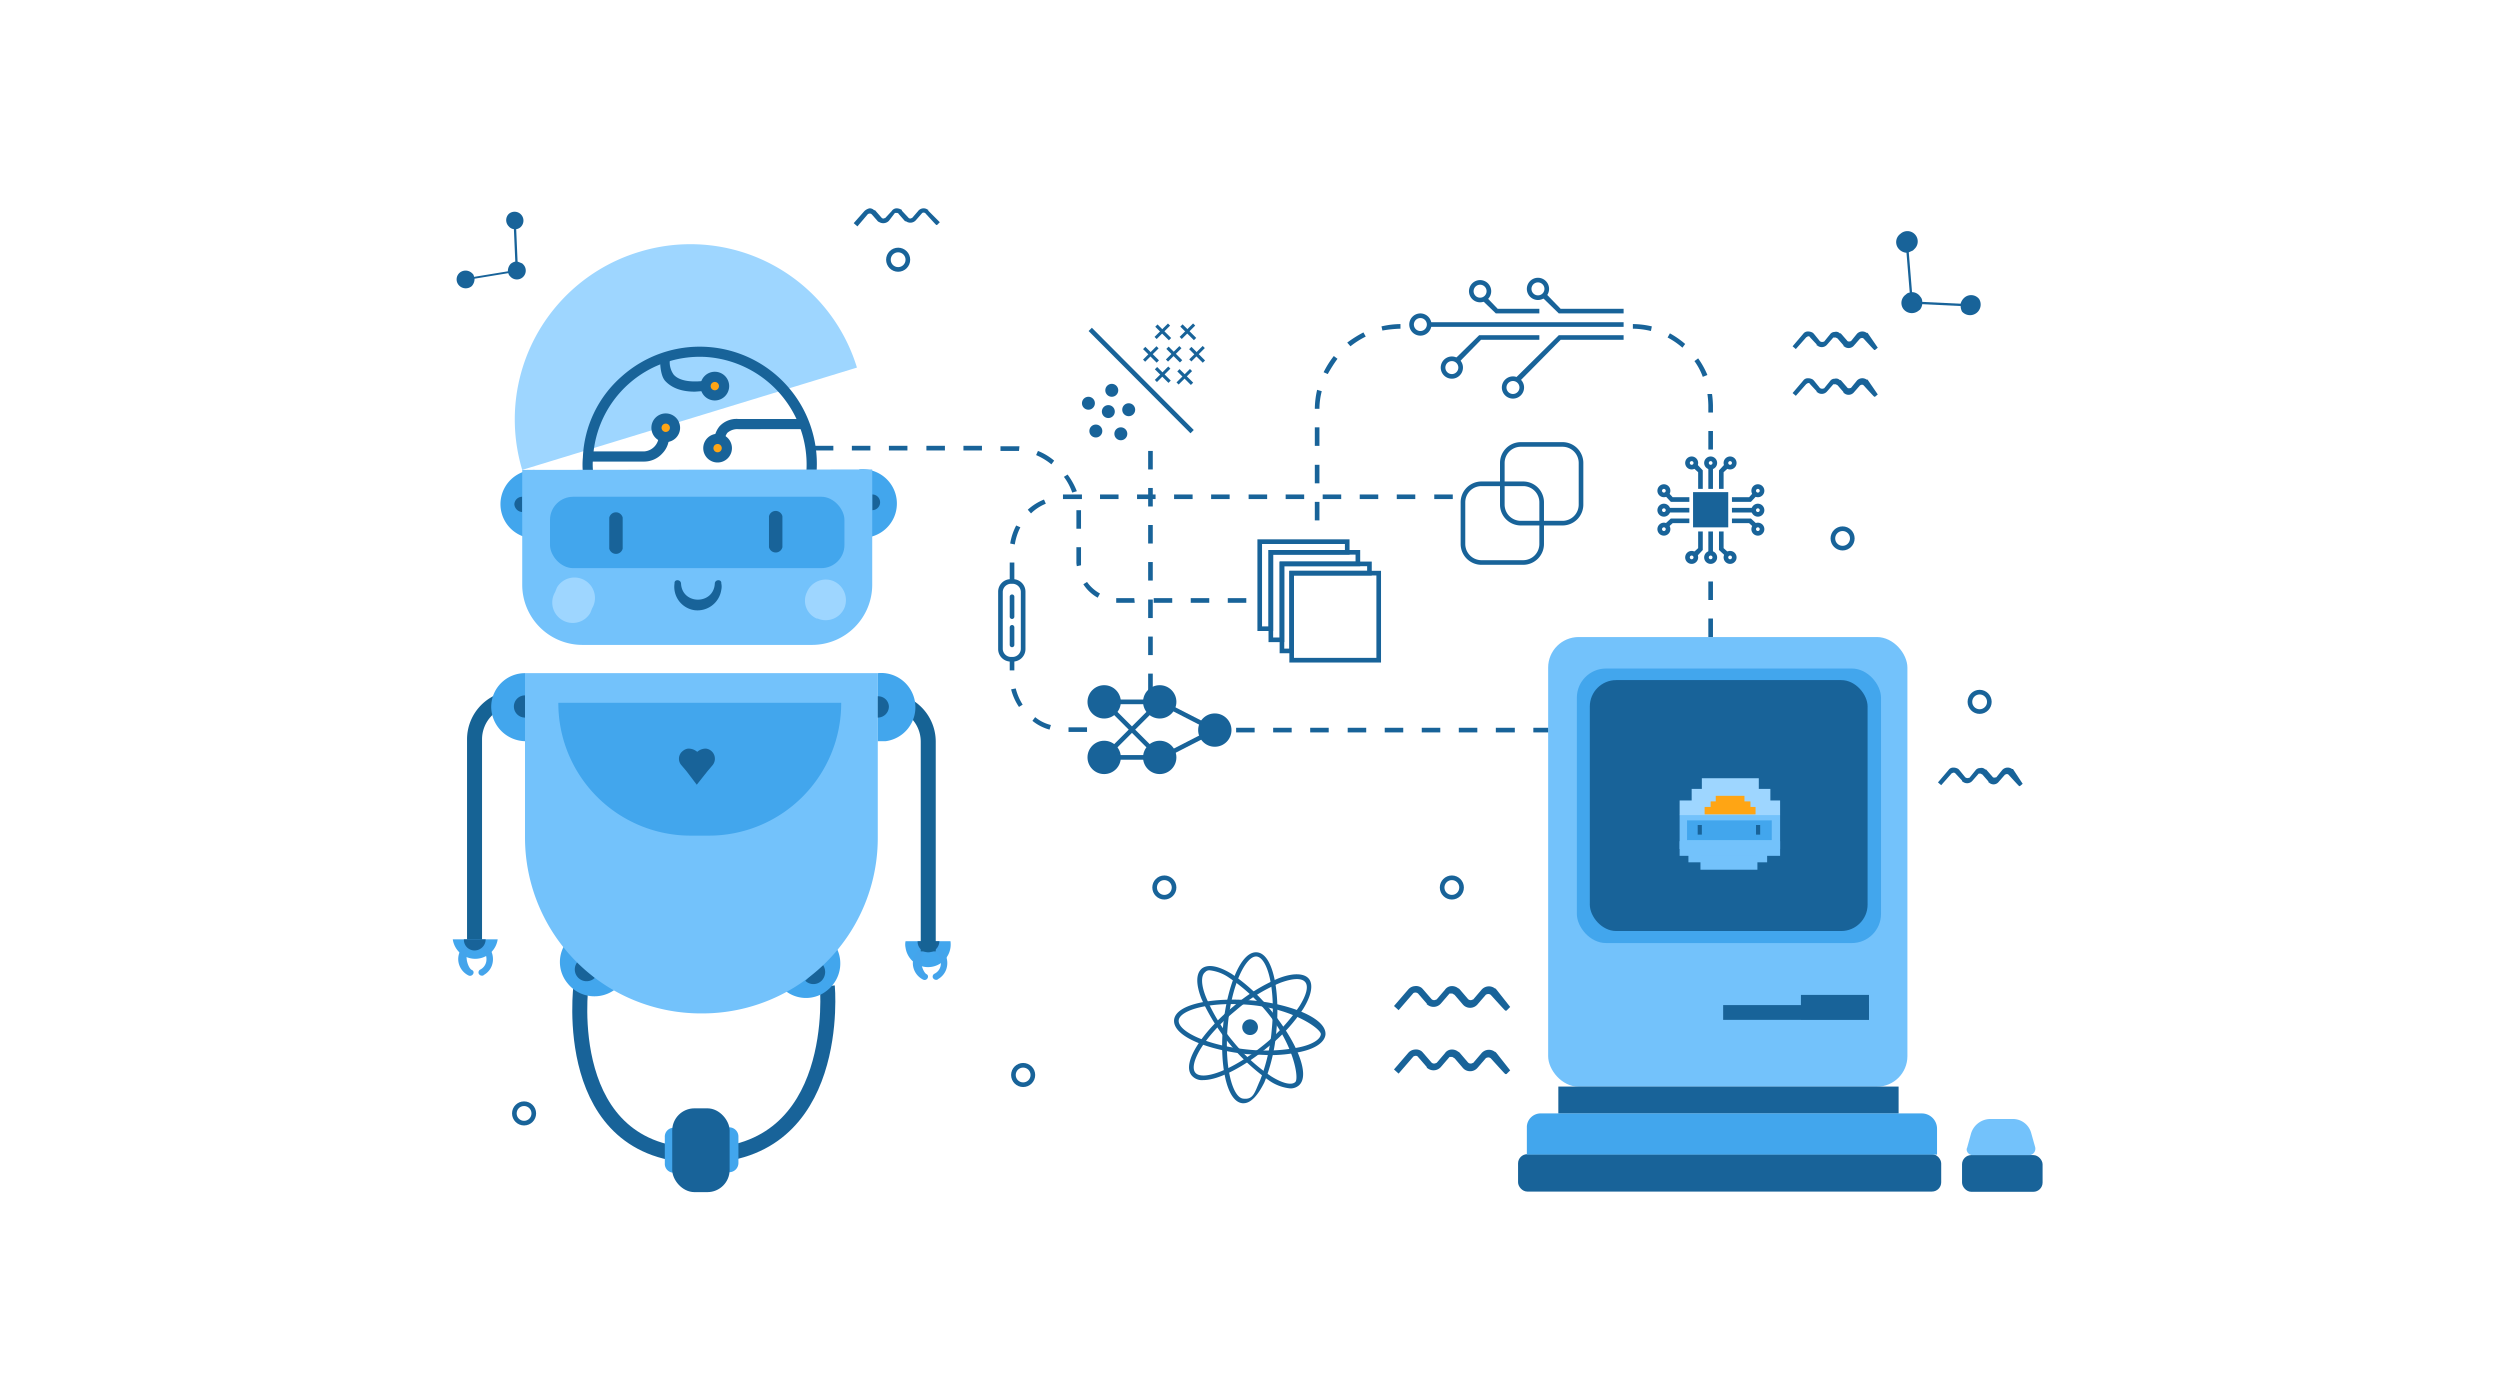 <svg id="Layer_1" data-name="Layer 1" xmlns="http://www.w3.org/2000/svg" viewBox="0 0 540 300"><defs><style>.cls-1{fill:#73c2fb;}.cls-2{fill:#186399;}.cls-3{fill:#42a6ed;}.cls-4{fill:#9ed6ff;}.cls-5{fill:#ffa514;}.cls-10,.cls-6,.cls-8,.cls-9{fill:none;}.cls-6{stroke:#166395;}.cls-10,.cls-6,.cls-8{stroke-miterlimit:10;}.cls-6,.cls-8{stroke-width:3.24px;}.cls-7{fill:#44a4eb;}.cls-10,.cls-8,.cls-9{stroke:#186399;}.cls-9{stroke-linecap:round;stroke-linejoin:round;}</style></defs><title>Machine Learning Libre AI</title><rect class="cls-1" x="334.4" y="137.6" width="77.6" height="97.13" rx="6.6" ry="6.6"/><rect class="cls-2" x="336.6" y="234.7" width="73.5" height="5.84"/><rect class="cls-2" x="327.9" y="249.3" width="91.4" height="8.08" rx="2" ry="2"/><path class="cls-3" d="M332.6,240.5h82.5a3.3,3.3,0,0,1,3.3,3.3v5.6H329.8v-6.1A3,3,0,0,1,332.6,240.5Z"/><rect class="cls-2" x="423.8" y="249.5" width="17.4" height="7.93" rx="2" ry="2"/><path class="cls-1" d="M438.2,249.5H426.1a1.3,1.3,0,0,1-1.3-1.1.9.9,0,0,1,.1-.5l.8-2.9a4.4,4.4,0,0,1,4.2-3.3h4.9a4.1,4.1,0,0,1,3.9,2.9l.9,3.2a1.4,1.4,0,0,1-1.1,1.7Z"/><rect class="cls-3" x="340.6" y="144.4" width="65.7" height="59.3" rx="6.3" ry="6.3"/><rect class="cls-2" x="343.4" y="146.9" width="60" height="54.2" rx="5.7" ry="5.7"/><rect class="cls-2" x="372.2" y="217.1" width="31.5" height="3.19"/><rect class="cls-2" x="389" y="214.9" width="14.7" height="5.31"/><rect class="cls-1" x="362.8" y="176" width="21.7" height="7.38"/><rect class="cls-3" x="364.4" y="177.2" width="18.3" height="4.26"/><rect class="cls-4" x="362.8" y="172.9" width="21.7" height="3.16"/><rect class="cls-1" x="362.8" y="181.7" width="21.7" height="3.16"/><rect class="cls-4" x="365.4" y="170.4" width="17" height="3.16"/><rect class="cls-4" x="367.6" y="168.1" width="12.3" height="3.16"/><rect class="cls-5" x="368.2" y="174.3" width="11" height="1.6"/><rect class="cls-5" x="369.5" y="173.1" width="8.6" height="1.6"/><rect class="cls-5" x="370.6" y="171.9" width="6.2" height="1.6"/><rect class="cls-1" x="364.7" y="183.1" width="17" height="3.16"/><rect class="cls-1" x="367.3" y="184.7" width="12.3" height="3.16"/><rect class="cls-2" x="366.7" y="178.2" width="0.9" height="2.08"/><rect class="cls-2" x="379.3" y="178.2" width="0.9" height="2.08"/><path class="cls-6" d="M102.5,205V159.7a8.9,8.9,0,0,1,8.9-8.9"/><path class="cls-3" d="M115.5,116.3a7.4,7.4,0,0,1,0-14.8"/><path class="cls-2" d="M112.8,110.6a1.8,1.8,0,0,1-1.7-1.7,1.7,1.7,0,0,1,1.7-1.6"/><path class="cls-3" d="M205.3,203.3a4.9,4.9,0,0,1-9.7,1.4,3.3,3.3,0,0,1,0-1.4"/><path class="cls-3" d="M107.5,202.9a4.9,4.9,0,0,1-9.7,0"/><path class="cls-3" d="M113.4,160.1a7.5,7.5,0,0,1-7.3-7.4,7.3,7.3,0,0,1,7.3-7.3h0"/><path class="cls-7" d="M104.5,210.6c3.5-2,2.1-7.6-2.1-7.3a3.9,3.9,0,0,0-3.4,4.3,4,4,0,0,0,2.2,3.1c.8.4,1.6-.8.7-1.2s-2.2-4.4.5-4.8,3.7,3.4,1.4,4.7a.7.7,0,0,0-.4.9.8.8,0,0,0,1,.4Z"/><path class="cls-7" d="M202.6,211.5c3.5-2,2.2-7.6-2-7.3a3.9,3.9,0,0,0-3.4,4.3,4,4,0,0,0,2.2,3.1c.8.4,1.5-.8.7-1.2s-2.3-4.4.4-4.8,3.8,3.4,1.4,4.7a.7.7,0,0,0-.4.9.8.8,0,0,0,1,.4Z"/><path class="cls-2" d="M113.4,150.2a2.4,2.4,0,0,0,0,4.8"/><path class="cls-2" d="M100.2,202.9a2.3,2.3,0,0,0,2.2,2.4h.1a2.4,2.4,0,0,0,2.4-2.4"/><path class="cls-2" d="M198.2,203.3a2.3,2.3,0,0,0,2.2,2.4h.1a2.4,2.4,0,0,0,2.4-2.4"/><path class="cls-8" d="M125.5,212.8s-4.8,36.8,25.9,36.8S178.7,213,178.7,213"/><path class="cls-3" d="M147.5,245.6v5.7a2,2,0,0,1-2,2h0a1.9,1.9,0,0,1-1.9-2v-5.7a1.9,1.9,0,0,1,1.9-2h0A2,2,0,0,1,147.5,245.6Z"/><path class="cls-3" d="M159.5,245.5v5.7a2,2,0,0,1-2,2h0a1.9,1.9,0,0,1-1.9-2v-5.7a1.9,1.9,0,0,1,1.9-2h0A2,2,0,0,1,159.5,245.5Z"/><rect class="cls-2" x="145.2" y="239.4" width="12.4" height="18.1" rx="4.8" ry="4.8"/><path class="cls-4" d="M112.8,101.5a37.8,37.8,0,0,1,25.3-47.1h0a37.6,37.6,0,0,1,47,25h0"/><path class="cls-3" d="M133,213.6a7.4,7.4,0,0,1-10.4-1.2,7.2,7.2,0,0,1,0-9.2"/><path class="cls-2" d="M128.5,211.2a2.5,2.5,0,0,1-3.6-3.6h0"/><path class="cls-3" d="M179.9,203.5a7.4,7.4,0,0,1-1.2,10.4,7.2,7.2,0,0,1-9.2,0"/><path class="cls-2" d="M177.5,208.1a2.7,2.7,0,0,1,0,3.7,2.5,2.5,0,0,1-3.5.1h-.1"/><path class="cls-1" d="M113.4,145.4h76.2V181a37.9,37.9,0,0,1-37.9,37.9h-.3a38,38,0,0,1-38-38Z"/><path class="cls-6" d="M191.6,151.3h0a8.9,8.9,0,0,1,8.9,8.9v45.3h0"/><path class="cls-3" d="M189.6,145.4a7.4,7.4,0,0,1,1.7,14.7h-1.7"/><path class="cls-2" d="M189.6,150.4a2.3,2.3,0,0,1,2.4,2.2h0a2.4,2.4,0,0,1-2.4,2.4"/><path class="cls-3" d="M185.6,101.4a7.4,7.4,0,0,1,1.7,14.7,4.9,4.9,0,0,1-1.7,0"/><path class="cls-2" d="M188.4,106.8a1.7,1.7,0,0,1,0,3.4"/><path class="cls-2" d="M125.9,102a17.1,17.1,0,0,1,0-3.2,24.6,24.6,0,0,1,8.4-17.5,25.3,25.3,0,0,1,42.1,20.3v.2h-2.2v-.3a23.3,23.3,0,0,0-21.8-24.4,23.1,23.1,0,0,0-24.3,21.8,14.1,14.1,0,0,0,0,2.9Z"/><path class="cls-2" d="M150.1,84.6c-2.9,0-5-.8-6.4-2.3s-1.1-5.7-1.1-5.8l2.2.6-1.1-.3,1.1.3a4.6,4.6,0,0,0,.7,3.8c1.1,1.3,3.6,1.8,7.1,1.3l.2,2.2Z"/><path class="cls-2" d="M154.3,96a5.2,5.2,0,0,1,1.1-3.9,5,5,0,0,1,4.1-1.6h14.2v2.2H159.5a3.3,3.3,0,0,0-2.4.8,3.3,3.3,0,0,0-.6,2.1Z"/><path class="cls-2" d="M127.5,99.7V97.5h11.7a3.4,3.4,0,0,0,3.1-3.4v-.2l2.2-.2V94a5.1,5.1,0,0,1-1.4,3.9,5.3,5.3,0,0,1-3.9,1.8Z"/><circle class="cls-5" cx="155" cy="96.8" r="2"/><path class="cls-2" d="M155,99.9a3.1,3.1,0,1,1,3.1-3.1A3.1,3.1,0,0,1,155,99.9Zm0-4a.9.9,0,1,0,.9.9A.9.9,0,0,0,155,95.9Z"/><circle class="cls-5" cx="143.8" cy="92.4" r="2"/><path class="cls-2" d="M143.8,95.5a3.1,3.1,0,1,1,3.1-3.1A3.1,3.1,0,0,1,143.8,95.5Zm0-4a.9.9,0,1,0,.9.9A.9.9,0,0,0,143.8,91.5Z"/><circle class="cls-5" cx="154.4" cy="83.4" r="2"/><path class="cls-2" d="M154.4,86.5a3.1,3.1,0,1,1,3.1-3.1A3.1,3.1,0,0,1,154.4,86.5Zm0-4a.9.9,0,1,0,.9.9A.9.9,0,0,0,154.4,82.5Z"/><path class="cls-1" d="M188.4,101.4v24.9a13,13,0,0,1-13,13H125.8a13,13,0,0,1-13-13h0V101.5"/><rect class="cls-3" x="118.8" y="107.3" width="63.6" height="15.42" rx="5" ry="5"/><path class="cls-2" d="M131.6,111.8v6.7a1.5,1.5,0,0,0,1.8,1.1,1.5,1.5,0,0,0,1.1-1.1v-6.7a1.5,1.5,0,0,0-1.8-1.1A1.5,1.5,0,0,0,131.6,111.8Z"/><path class="cls-2" d="M166.1,111.5v6.7a1.5,1.5,0,0,0,1.8,1.1,1.5,1.5,0,0,0,1.1-1.1v-6.7a1.5,1.5,0,0,0-1.8-1.1A1.5,1.5,0,0,0,166.1,111.5Z"/><path class="cls-3" d="M120.7,151.8h61A28.6,28.6,0,0,1,153,180.5h-3.7a28.6,28.6,0,0,1-28.7-28.7h.1Z"/><path class="cls-2" d="M154.4,126c-.2,4.7-7.1,4.7-7.3,0-.1-.9-1.5-.9-1.4,0a5.1,5.1,0,0,0,4.3,5.8,5.2,5.2,0,0,0,5.8-4.4,3.3,3.3,0,0,0,0-1.4c.1-.9-1.3-.9-1.4,0Z"/><path class="cls-4" d="M119.9,127.9a4.4,4.4,0,0,0,1.5,6,4.4,4.4,0,0,0,6.1-1.5l.4-1a4.4,4.4,0,0,0-1.5-6,4.4,4.4,0,0,0-6.1,1.5Z"/><path class="cls-4" d="M174.3,127.9a4.2,4.2,0,0,0,2.1,5.7h.2a4.4,4.4,0,0,0,5.8-2.3h0a4.5,4.5,0,0,0-2.4-5.8A4.4,4.4,0,0,0,174.3,127.9Z"/><path class="cls-2" d="M152.5,161.7a2.2,2.2,0,0,1,1.4,3.6l-1.1,1.3-2.3,2.9-2.2-2.9-1.1-1.3a2.1,2.1,0,0,1,.3-3.1,2.2,2.2,0,0,1,1.1-.5h.2a2.9,2.9,0,0,1,1.8.7,2.8,2.8,0,0,1,1.7-.7Z"/><rect class="cls-2" x="365.7" y="106.3" width="7.6" height="7.61"/><polygon class="cls-2" points="367.8 105.6 366.8 105.6 366.8 102 365.7 101 366.5 100.2 367.8 101.6 367.8 105.6"/><rect class="cls-2" x="369" y="100.9" width="1" height="4.7"/><polygon class="cls-2" points="372.3 105.6 371.3 105.6 371.3 101.6 372.7 100.1 373.5 100.9 372.3 102 372.3 105.6"/><path class="cls-2" d="M365.4,101.4a1.4,1.4,0,1,1,1.4-1.4A1.4,1.4,0,0,1,365.4,101.4Zm0-1.8a.4.4,0,1,0,.4.4A.4.4,0,0,0,365.4,99.6Z"/><path class="cls-2" d="M373.7,101.4a1.4,1.4,0,1,1,1.4-1.4A1.4,1.4,0,0,1,373.7,101.4Zm0-1.8a.4.4,0,1,0,.4.4A.4.4,0,0,0,373.7,99.6Z"/><path class="cls-2" d="M369.5,101.4a1.4,1.4,0,1,1,1.4-1.4A1.4,1.4,0,0,1,369.5,101.4Zm0-1.8a.4.4,0,1,0,.4.4A.4.4,0,0,0,369.5,99.6Z"/><polygon class="cls-2" points="366.5 120.2 365.7 119.4 366.8 118.4 366.8 114.8 367.8 114.8 367.8 118.8 366.5 120.2"/><rect class="cls-2" x="369" y="114.8" width="1" height="4.7"/><polygon class="cls-2" points="372.8 120.2 371.3 118.8 371.3 114.8 372.3 114.8 372.3 118.4 373.4 119.4 372.8 120.2"/><path class="cls-2" d="M365.4,121.8a1.4,1.4,0,1,1,1.4-1.4A1.4,1.4,0,0,1,365.4,121.8Zm0-1.8a.4.4,0,1,0,.4.4A.4.4,0,0,0,365.4,120Z"/><path class="cls-2" d="M373.7,121.8a1.4,1.4,0,1,1,1.4-1.4A1.4,1.4,0,0,1,373.7,121.8Zm0-1.8a.4.4,0,1,0,.4.4A.4.4,0,0,0,373.7,120Z"/><path class="cls-2" d="M369.5,121.8a1.4,1.4,0,1,1,1.4-1.4A1.4,1.4,0,0,1,369.5,121.8Zm0-1.8a.4.4,0,1,0,.4.4A.4.4,0,0,0,369.5,120Z"/><polygon class="cls-2" points="360.2 114 359.6 113.2 360.9 112 364.9 112 364.9 113 361.3 113 360.2 114"/><rect class="cls-2" x="360.2" y="109.7" width="4.7" height="1"/><polygon class="cls-2" points="364.9 108.4 360.9 108.4 359.5 106.9 360.3 106.3 361.3 107.4 364.9 107.4 364.9 108.4"/><path class="cls-2" d="M359.4,115.7a1.4,1.4,0,1,1,1.4-1.4A1.4,1.4,0,0,1,359.4,115.7Zm0-1.8a.4.4,0,1,0,.4.4A.4.4,0,0,0,359.4,113.9Z"/><path class="cls-2" d="M359.4,107.4a1.4,1.4,0,1,1,1.4-1.4A1.4,1.4,0,0,1,359.4,107.4Zm0-1.8a.4.4,0,1,0,.4.4A.4.4,0,0,0,359.4,105.6Z"/><path class="cls-2" d="M359.4,111.6a1.4,1.4,0,1,1,1.4-1.4A1.4,1.4,0,0,1,359.4,111.6Zm0-1.8a.4.4,0,1,0,.4.4A.4.4,0,0,0,359.4,109.8Z"/><polygon class="cls-2" points="378.9 114 377.8 113 374.1 113 374.1 112 378.2 112 379.5 113.2 378.9 114"/><rect class="cls-2" x="374.1" y="109.7" width="4.7" height="1"/><polygon class="cls-2" points="378.2 108.4 374.1 108.4 374.1 107.4 377.8 107.4 378.8 106.3 379.6 106.9 378.2 108.4"/><path class="cls-2" d="M379.7,115.7a1.4,1.4,0,1,1,1.4-1.4A1.4,1.4,0,0,1,379.7,115.7Zm0-1.8a.4.4,0,1,0,.4.4A.4.4,0,0,0,379.7,113.9Z"/><path class="cls-2" d="M379.7,107.4a1.4,1.4,0,1,1,1.4-1.4A1.4,1.4,0,0,1,379.7,107.4Zm0-1.8a.4.4,0,1,0,.4.4A.4.4,0,0,0,379.7,105.6Z"/><path class="cls-2" d="M379.7,111.6a1.4,1.4,0,1,1,1.4-1.4A1.4,1.4,0,0,1,379.7,111.6Zm0-1.8a.4.4,0,1,0,.4.4A.4.4,0,0,0,379.7,109.8Z"/><path class="cls-2" d="M275,136.3h-3.4V116.5h19.9v3.3H275Zm-2.4-1H274V118.8h16.5v-1.3H272.6Z"/><path class="cls-2" d="M277.4,138.7H274V118.8h19.8v3.5H277.4Zm-2.4-1h1.4V121.3h16.4v-1.5H275Z"/><path class="cls-2" d="M279.5,141.1h-3.1V121.3h19.9v3H279.5Zm-2.1-1h1.1V123.3h16.8v-1H277.4Z"/><path class="cls-2" d="M298.3,143.1H278.5V123.3h19.8Zm-18.8-1h17.8V124.3H279.5Z"/><circle class="cls-2" cx="238.5" cy="151.6" r="3.6"/><circle class="cls-2" cx="238.5" cy="163.6" r="3.6"/><circle class="cls-2" cx="250.5" cy="151.6" r="3.6"/><circle class="cls-2" cx="262.4" cy="157.7" r="3.6"/><circle class="cls-2" cx="250.5" cy="163.6" r="3.6"/><path class="cls-2" d="M251,164.1H237.3l6.5-6.5-6.5-6.5h13.3l12.9,6.6Zm-.3-1h.1l10.5-5.4-10.7-5.5-5.4,5.4Zm-11,0h9.6l-4.8-4.8Zm0-11,4.8,4.8,4.8-4.8Z"/><circle class="cls-2" cx="240.2" cy="84.3" r="1.4" transform="translate(-8.8 137.5) rotate(-31.4)"/><circle class="cls-2" cx="235.1" cy="87.1" r="1.4"/><circle class="cls-2" cx="243.8" cy="88.5" r="1.4"/><circle class="cls-2" cx="239.4" cy="88.9" r="1.4"/><circle class="cls-2" cx="242.1" cy="93.7" r="1.4"/><circle class="cls-2" cx="236.7" cy="93.1" r="1.4"/><rect class="cls-2" x="246" y="66.7" width="1" height="31.18" transform="translate(13.8 197.9) rotate(-44.9)"/><path class="cls-2" d="M337.5,113.5h-9A4.5,4.5,0,0,1,324,109v-9a4.5,4.5,0,0,1,4.5-4.5h9A4.5,4.5,0,0,1,342,100v9A4.5,4.5,0,0,1,337.5,113.5Zm-9-17A3.5,3.5,0,0,0,325,100v9a3.5,3.5,0,0,0,3.5,3.5h9A3.5,3.5,0,0,0,341,109v-9a3.5,3.5,0,0,0-3.5-3.5Z"/><path class="cls-2" d="M329,122h-9a4.5,4.5,0,0,1-4.5-4.5v-9A4.5,4.5,0,0,1,320,104h9a4.5,4.5,0,0,1,4.5,4.5v9A4.5,4.5,0,0,1,329,122Zm-9-17a3.5,3.5,0,0,0-3.5,3.5v9A3.5,3.5,0,0,0,320,121h9a3.5,3.5,0,0,0,3.5-3.5v-9A3.5,3.5,0,0,0,329,105Z"/><rect class="cls-2" x="308.7" y="69.6" width="42" height="1"/><polygon class="cls-2" points="332.5 67.7 323.1 67.7 320.3 65 321.1 64.2 323.5 66.7 332.5 66.7 332.5 67.7"/><polygon class="cls-2" points="315.1 78.3 314.3 77.5 319.5 72.4 332.5 72.4 332.5 73.4 319.9 73.4 315.1 78.3"/><polygon class="cls-2" points="350.7 67.7 336.7 67.7 333.1 64.2 333.9 63.4 337.1 66.7 350.7 66.7 350.7 67.7"/><polygon class="cls-2" points="328.3 82.3 327.5 81.5 336.7 72.4 350.7 72.4 350.7 73.4 337.1 73.4 328.3 82.3"/><path class="cls-2" d="M306.8,72.5a2.4,2.4,0,1,1,2.4-2.4A2.4,2.4,0,0,1,306.8,72.5Zm0-3.8a1.4,1.4,0,1,0,1.4,1.4A1.4,1.4,0,0,0,306.8,68.7Z"/><path class="cls-2" d="M313.6,81.8a2.4,2.4,0,1,1,2.4-2.4A2.4,2.4,0,0,1,313.6,81.8Zm0-3.8a1.4,1.4,0,1,0,1.4,1.4A1.4,1.4,0,0,0,313.6,78Z"/><path class="cls-2" d="M319.7,65.3a2.4,2.4,0,1,1,2.4-2.4A2.4,2.4,0,0,1,319.7,65.3Zm0-3.8a1.4,1.4,0,1,0,1.4,1.4A1.4,1.4,0,0,0,319.7,61.5Z"/><path class="cls-2" d="M332.2,64.8a2.4,2.4,0,1,1,2.4-2.4A2.4,2.4,0,0,1,332.2,64.8Zm0-3.8a1.4,1.4,0,1,0,1.4,1.4A1.4,1.4,0,0,0,332.2,61Z"/><path class="cls-2" d="M326.8,86.1a2.4,2.4,0,1,1,2.4-2.4A2.4,2.4,0,0,1,326.8,86.1Zm0-3.8a1.4,1.4,0,1,0,1.4,1.4A1.4,1.4,0,0,0,326.8,82.3Z"/><path class="cls-2" d="M370,97.1h-1v-4h1Zm0-8h-1V87.5a19.4,19.4,0,0,0-.2-2.4h1a21.1,21.1,0,0,1,.2,2.5Zm-2.2-7.7A13.8,13.8,0,0,0,366,78l.8-.6a18.2,18.2,0,0,1,2,3.6Zm-4.4-6.3a16.6,16.6,0,0,0-3.2-2.2l.5-.9a19.4,19.4,0,0,1,3.3,2.3Zm-6.8-3.6a17.4,17.4,0,0,0-3.9-.5V70a18.4,18.4,0,0,1,4.1.5Z"/><path class="cls-2" d="M370,137.6h-1v-4h1Zm0-8h-1v-4h1Z"/><path class="cls-2" d="M285,112.4h-1v-4h1Zm0-8h-1v-4h1Zm0-8.1h-1v-4h1Zm0-8h-1a19.2,19.2,0,0,1,.5-4.1l1,.3A15.8,15.8,0,0,0,285,88.3Zm1.8-7.5-.9-.4a20.7,20.7,0,0,1,2.2-3.5l.8.6A30.2,30.2,0,0,0,286.8,80.8Zm4.9-6L291,74a25.6,25.6,0,0,1,3.5-2.2l.5.9A18.5,18.5,0,0,0,291.7,74.8Zm6.9-3.4-.2-.9a18.4,18.4,0,0,1,4.1-.5v1A25.8,25.8,0,0,0,298.6,71.4Z"/><path class="cls-2" d="M249,149.5h-1v-4h1Zm0-8h-1v-4h1Zm0-8h-1v-4h1Zm0-8.1h-1v-4h1Zm0-8h-1v-4h1Zm0-8h-1v-4h1Zm0-8h-1v-4h1Z"/><path class="cls-2" d="M218.8,142.9h-.5a2.7,2.7,0,0,1-2.7-2.7V127.8a2.7,2.7,0,0,1,2.7-2.7h.5a2.7,2.7,0,0,1,2.7,2.7v12.4A2.7,2.7,0,0,1,218.8,142.9Zm-.5-16.8a1.8,1.8,0,0,0-1.7,1.7v12.4a1.8,1.8,0,0,0,1.7,1.7h.5a1.8,1.8,0,0,0,1.7-1.7V127.8a1.8,1.8,0,0,0-1.7-1.7Z"/><path class="cls-2" d="M218.6,133.7a.5.5,0,0,1-.5-.5v-4.3a.5.5,0,0,1,1,0v4.3A.5.5,0,0,1,218.6,133.7Z"/><line class="cls-9" x1="218.6" y1="139.3" x2="218.6" y2="135.5"/><path class="cls-2" d="M269.2,130.2h-4v-1h4Zm-8,0h-4v-1h4Zm-8,0h-4v-1h4Zm-8.1,0h-4v-1h3.9Zm-8-1.1a8.6,8.6,0,0,1-3.1-2.9l.8-.5a8.4,8.4,0,0,0,2.8,2.5Zm-4.5-6.8a3.8,3.8,0,0,1-.1-1v-3.1h1v3.9Zm.9-8.1h-1v-4h1v4.1Zm-1.9-7.8a12.4,12.4,0,0,0-1.8-3.4l.8-.5a15.8,15.8,0,0,1,2,3.6Zm-4.5-6.1a13.8,13.8,0,0,0-3.3-2l.4-.9a12.5,12.5,0,0,1,3.5,2.1Zm-7-2.9h-4v-1h4.1Zm-8-.1h-4v-1h4Zm-8,0h-4v-1h4Zm-8.1,0h-4v-1h4Zm-8,0h-4v-1h4Zm-8,0h-4v-1h4Z"/><path class="cls-2" d="M219.1,125.5h-1v-4h1Zm.1-7.9-1-.2a12.8,12.8,0,0,1,1.3-3.9l.9.4A12.3,12.3,0,0,0,219.2,117.6Zm3.5-6.7-.7-.8a11.5,11.5,0,0,1,3.5-2.2l.4.9A9.9,9.9,0,0,0,222.7,110.9Zm6.9-3.1v-1h4.1v1h-4Zm84.2,0h-4v-1h4Zm-8.1,0h-4v-1h4Zm-8,0h-4v-1h4Zm-8,0h-4v-1h4Zm-8,0h-4v-1h4Zm-8,0h-4v-1h4Zm-8.1,0h-4v-1h4Zm-8,0h-4v-1h4Zm-8,0h-4v-1h4Zm-8,0h-4v-1h4Z"/><path class="cls-2" d="M234.8,158.1h-4v-1h4Zm-8.1-.5a10,10,0,0,1-3.7-1.9l.6-.8a8.4,8.4,0,0,0,3.4,1.7Zm-6.6-4.9a11.9,11.9,0,0,1-1.7-3.8l1-.2a11.9,11.9,0,0,0,1.5,3.5Zm-1-7.9h-1v-2.1h1Z"/><circle class="cls-10" cx="194" cy="56.1" r="2.1"/><circle class="cls-10" cx="427.6" cy="151.6" r="2.1"/><circle class="cls-10" cx="251.5" cy="191.7" r="2.1"/><circle class="cls-10" cx="221" cy="232.2" r="2.1"/><circle class="cls-10" cx="398" cy="116.3" r="2.1"/><circle class="cls-10" cx="113.2" cy="240.5" r="2.1"/><circle class="cls-10" cx="313.6" cy="191.7" r="2.1"/><path class="cls-2" d="M334.4,158.2h-3.2v-1h3.2Zm-7.2,0h-4.1v-1h4.1Zm-8.1,0h-4v-1h4Zm-8,0h-4v-1h4Zm-8,0h-4v-1h4Zm-8,0h-4v-1h4Zm-8.1,0h-4v-1h4Zm-8,0h-4v-1h4Zm-8,0h-4v-1h4Z"/><path class="cls-2" d="M268.6,238.3h-.2c-3.6-.3-5-8.8-4.2-16.8s3.7-16.1,7.3-15.8,5,8.9,4.2,16.9a37.7,37.7,0,0,1-2.6,11.2C271.7,236.6,270.2,238.3,268.6,238.3Zm2.7-31.7c-2.2,0-5.3,6-6.1,14.9s1,15.5,3.3,15.8,2.5-1.4,3.7-4a38.9,38.9,0,0,0,2.5-10.9c.9-9.1-1-15.6-3.3-15.8Z"/><path class="cls-2" d="M278.7,235.1a9.6,9.6,0,0,1-4.7-1.8,43.4,43.4,0,0,1-14.5-17.6c-1.2-3.1-1.2-5.4.1-6.5h0c1.3-1,3.6-.6,6.5,1.2a37.4,37.4,0,0,1,8.4,7.8c5.2,6.2,8.8,14,6,16.3A2.8,2.8,0,0,1,278.7,235.1Zm-17.3-25.5a1.2,1.2,0,0,0-1.1.4h0c-.9.7-.9,2.7.2,5.4a36.8,36.8,0,0,0,5.8,9.5,38.2,38.2,0,0,0,8.3,7.6c2.4,1.5,4.4,2,5.2,1.2s-.3-7.9-6-14.9a38.2,38.2,0,0,0-8.3-7.6A9,9,0,0,0,261.4,209.6Z"/><path class="cls-2" d="M259.9,233.3a2.9,2.9,0,0,1-2.5-1c-2.3-2.8,2.7-9.8,9-14.9h0a37.1,37.1,0,0,1,9.8-6.1c3.1-1.2,5.5-1.1,6.5.1s.6,3.6-1.2,6.5a35.2,35.2,0,0,1-7.8,8.4C269,230.2,263.4,233.3,259.9,233.3Zm7.1-15.1c-7,5.7-10.3,11.7-8.8,13.5s7.9-.4,14.9-6.1a38.2,38.2,0,0,0,7.6-8.3c1.5-2.4,2-4.3,1.2-5.2s-2.7-.8-5.4.2a34.8,34.8,0,0,0-9.5,5.9Z"/><path class="cls-2" d="M273.9,227.9l-4.5-.2c-8-.8-16.1-3.7-15.8-7.4h0c.4-3.6,8.9-4.9,16.9-4.2s16.1,3.8,15.8,7.4c-.2,1.6-2.1,3-5.4,3.7A29.6,29.6,0,0,1,273.9,227.9Zm-19.3-7.5c-.2,2.3,5.9,5.4,14.9,6.3a36.5,36.5,0,0,0,11.2-.5c2.8-.6,4.5-1.7,4.6-2.8s-5.8-5.4-14.9-6.3-15.6,1.1-15.8,3.3Z"/><circle class="cls-2" cx="270" cy="221.9" r="1.7" transform="translate(22.4 468.5) rotate(-84.3)"/><path class="cls-2" d="M326.2,217.5l-.8.8h-.2c-.1,0-.1,0-3.1-3.3a.8.8,0,0,0-1-.2H321l-1.9,2.2a2.1,2.1,0,0,1-2.9.2h0l-.2-.2-1.8-2.1-.5-.3h-.6l-1.9,2.2a2.1,2.1,0,0,1-2.9.2h-.1v-.2l-1.9-2.2a.9.9,0,0,0-1-.1h0l-3.2,3.7-1-.9,3.1-3.6a2.1,2.1,0,0,1,1.4-.7,2,2,0,0,1,1.5.4h0l.2.2,1.9,2.2a.8.8,0,0,0,1,.1h.1l1.8-2.1a1.8,1.8,0,0,1,1.4-.8,2.1,2.1,0,0,1,1.5.5h.1l.2.2,1.8,2.1a.8.8,0,0,0,1,.1h.1l1.8-2.1a2.1,2.1,0,0,1,2.9-.3h.1l.2.2Z"/><path class="cls-2" d="M326.2,231.2l-.8.8h-.2c-.1,0-.1,0-3.1-3.3a.8.8,0,0,0-1-.2H321l-1.9,2.2a2.1,2.1,0,0,1-2.9.2h0l-.2-.2-1.8-2.1-.5-.3h-.6l-1.9,2.2a2.1,2.1,0,0,1-2.9.2h-.1v-.2l-1.9-2.2c-.2-.3-.6-.3-1-.1h0l-3.2,3.7-1-.9,3.1-3.6a2.1,2.1,0,0,1,1.4-.7,2,2,0,0,1,1.5.4h0l.2.2,1.9,2.2a.8.8,0,0,0,1,.1h.1l1.8-2.1a1.8,1.8,0,0,1,1.4-.8,2.1,2.1,0,0,1,1.5.5h.1l.2.2,1.8,2.1a.8.8,0,0,0,1,.1h.1l1.8-2.1a2.1,2.1,0,0,1,2.9-.3h.1l.2.2Z"/><path class="cls-2" d="M405.6,75.1l-.6.5h-.1c-.1,0-.1,0-2.3-2.4a.5.5,0,0,0-.7-.1h-.1l-1.4,1.6a1.5,1.5,0,0,1-2.1.1h-.1v-.2l-1.3-1.5-.4-.2H396l-1.4,1.6a1.5,1.5,0,0,1-2.1.1h-.1v-.2l-1.4-1.5a.4.4,0,0,0-.7-.1h-.1l-2.3,2.6-.7-.6,2.3-2.7a1.2,1.2,0,0,1,1-.5,2,2,0,0,1,1.1.3h0l.2.2,1.3,1.6a.8.8,0,0,0,.8.1h.1l1.3-1.6a1.2,1.2,0,0,1,1-.5,1.1,1.1,0,0,1,1.1.3h.2l1.4,1.6c.1.2.5.2.7.1h.1l1.3-1.6a1.6,1.6,0,0,1,2.1-.2h.2Z"/><path class="cls-2" d="M405.6,85.2l-.6.5h-.1c-.1,0-.1,0-2.3-2.4a.5.5,0,0,0-.7-.1h-.1l-1.4,1.6a1.5,1.5,0,0,1-2.1.1h-.1v-.2l-1.3-1.5-.4-.2H396l-1.4,1.6a1.5,1.5,0,0,1-2.1.1h-.1v-.2l-1.4-1.5a.4.4,0,0,0-.7-.1h-.1l-2.3,2.6-.7-.6,2.3-2.7a1.2,1.2,0,0,1,1-.5,2,2,0,0,1,1.1.3h0l.2.2,1.3,1.6a.8.8,0,0,0,.8.1h.1l1.3-1.6a1.2,1.2,0,0,1,1-.5,1.1,1.1,0,0,1,1.1.3h.2l1.4,1.6c.1.2.5.2.7.1h.1l1.3-1.6a1.6,1.6,0,0,1,2.1-.2h.2Z"/><path class="cls-2" d="M436.9,169.3l-.6.5h-.1c-.1,0-.1,0-2.3-2.4a.5.5,0,0,0-.7-.1h-.1l-1.4,1.6a1.4,1.4,0,0,1-2.1.1h-.1v-.2l-1.3-1.5-.4-.2h-.4l-1.4,1.6a1.5,1.5,0,0,1-2.1.1h-.1v-.2l-1.4-1.5a.5.5,0,0,0-.7-.1h-.1l-2.3,2.6-.7-.6,2.3-2.7a1.2,1.2,0,0,1,1-.5,2,2,0,0,1,1.1.3h0l.2.2,1.3,1.6a.8.8,0,0,0,.8.1h.1l1.3-1.6a1.2,1.2,0,0,1,1-.5,1.1,1.1,0,0,1,1.1.3h.2l1.4,1.6c.1.2.5.2.7.1h.1l1.3-1.6a1.6,1.6,0,0,1,2.1-.2h.2Z"/><path class="cls-2" d="M203,48l-.6.6h-.1c-.1,0-.1,0-2.3-2.4a.6.6,0,0,0-.8-.2h0l-1.4,1.6a1.6,1.6,0,0,1-2.1.2h-.2l-1.4-1.6c0-.1-.2-.2-.3-.2h-.5L192,47.7a1.7,1.7,0,0,1-2.2.2h-.1l-1.4-1.6a.6.6,0,0,0-.7-.1h-.1l-2.3,2.7-.8-.7,2.3-2.6a2.4,2.4,0,0,1,1.1-.6,1.3,1.3,0,0,1,1,.4h.2l1.4,1.6a.5.5,0,0,0,.7.1h.1l1.4-1.5a1.3,1.3,0,0,1,1-.6,2,2,0,0,1,1.1.3h.1v.2l1.4,1.5a.5.5,0,0,0,.7.1h.1l1.3-1.5a1.5,1.5,0,0,1,2.1-.3h.1v.2Z"/><path class="cls-2" d="M99.1,61.6a1.9,1.9,0,0,1,.2-2.7,2,2,0,0,1,2.4-.1q.3.2.3.3h.1a1.5,1.5,0,0,1,.3.7l7.3-1.2a2.3,2.3,0,0,1,.6-1.6,2.4,2.4,0,0,1,1-.5l-.3-7a1.7,1.7,0,0,1-1.1-.6,1.9,1.9,0,0,1,0-2.7h0a1.9,1.9,0,1,1,2.5,2.9,1.8,1.8,0,0,1-.9.4l.3,7,1,.4.3.3h0a1.9,1.9,0,1,1-2.9,2.5,1.3,1.3,0,0,1-.4-.7l-7.3,1.2a2.3,2.3,0,0,1-.6,1.6A2,2,0,0,1,99.1,61.6Z"/><path class="cls-2" d="M410.5,50.5a2.2,2.2,0,0,1,3,3.3l-.3.3h0l-.9.4.7,8.6a2.2,2.2,0,0,1,1.8,1,1.5,1.5,0,0,1,.4,1.1l8.3.4a2.6,2.6,0,0,1,.8-1.3,2.2,2.2,0,0,1,3.2.3h0a2.3,2.3,0,0,1-3.7,2.7,2.7,2.7,0,0,1-.3-1.2l-8.3-.4a2.2,2.2,0,0,1-.5,1.2l-.4.3h0a2.3,2.3,0,0,1-3.2-.5,2.2,2.2,0,0,1,.6-3.1,1.2,1.2,0,0,1,.8-.4l-.7-8.6a2.5,2.5,0,0,1-1.8-1A2.2,2.2,0,0,1,410.5,50.5Z"/><rect class="cls-2" x="248.2" y="74.4" width="0.7" height="4.15" transform="translate(19 198.7) rotate(-45.1)"/><rect class="cls-2" x="246.5" y="76.2" width="4.1" height="0.65" transform="translate(18.5 197.7) rotate(-44.9)"/><rect class="cls-2" x="250.8" y="69.6" width="0.7" height="4.15" transform="translate(23.2 199.1) rotate(-45.1)"/><rect class="cls-2" x="249.1" y="71.3" width="4.1" height="0.65" transform="translate(22.6 198.1) rotate(-44.9)"/><rect class="cls-2" x="256.2" y="69.6" width="0.7" height="4.15" transform="translate(24.8 202.9) rotate(-45.1)"/><rect class="cls-2" x="254.5" y="71.3" width="4.1" height="0.65" transform="translate(24.2 201.9) rotate(-44.9)"/><rect class="cls-2" x="253.2" y="74.4" width="0.7" height="4.15" transform="translate(20.5 202.2) rotate(-45.1)"/><rect class="cls-2" x="251.5" y="76.2" width="4.1" height="0.65" transform="translate(19.9 201.2) rotate(-44.9)"/><rect class="cls-2" x="258.2" y="74.4" width="0.7" height="4.15" transform="translate(21.9 205.8) rotate(-45.1)"/><rect class="cls-2" x="256.5" y="76.2" width="4.1" height="0.65" transform="translate(21.4 204.7) rotate(-44.9)"/><rect class="cls-2" x="255.6" y="79.3" width="0.7" height="4.15" transform="translate(17.7 205.3) rotate(-45.1)"/><rect class="cls-2" x="253.8" y="81.1" width="4.1" height="0.65" transform="translate(17.1 204.3) rotate(-44.9)"/><rect class="cls-2" x="250.8" y="78.8" width="0.7" height="4.15" transform="translate(16.6 201.8) rotate(-45.1)"/><rect class="cls-2" x="249.1" y="80.6" width="4.1" height="0.65" transform="translate(16.1 200.8) rotate(-44.9)"/></svg>